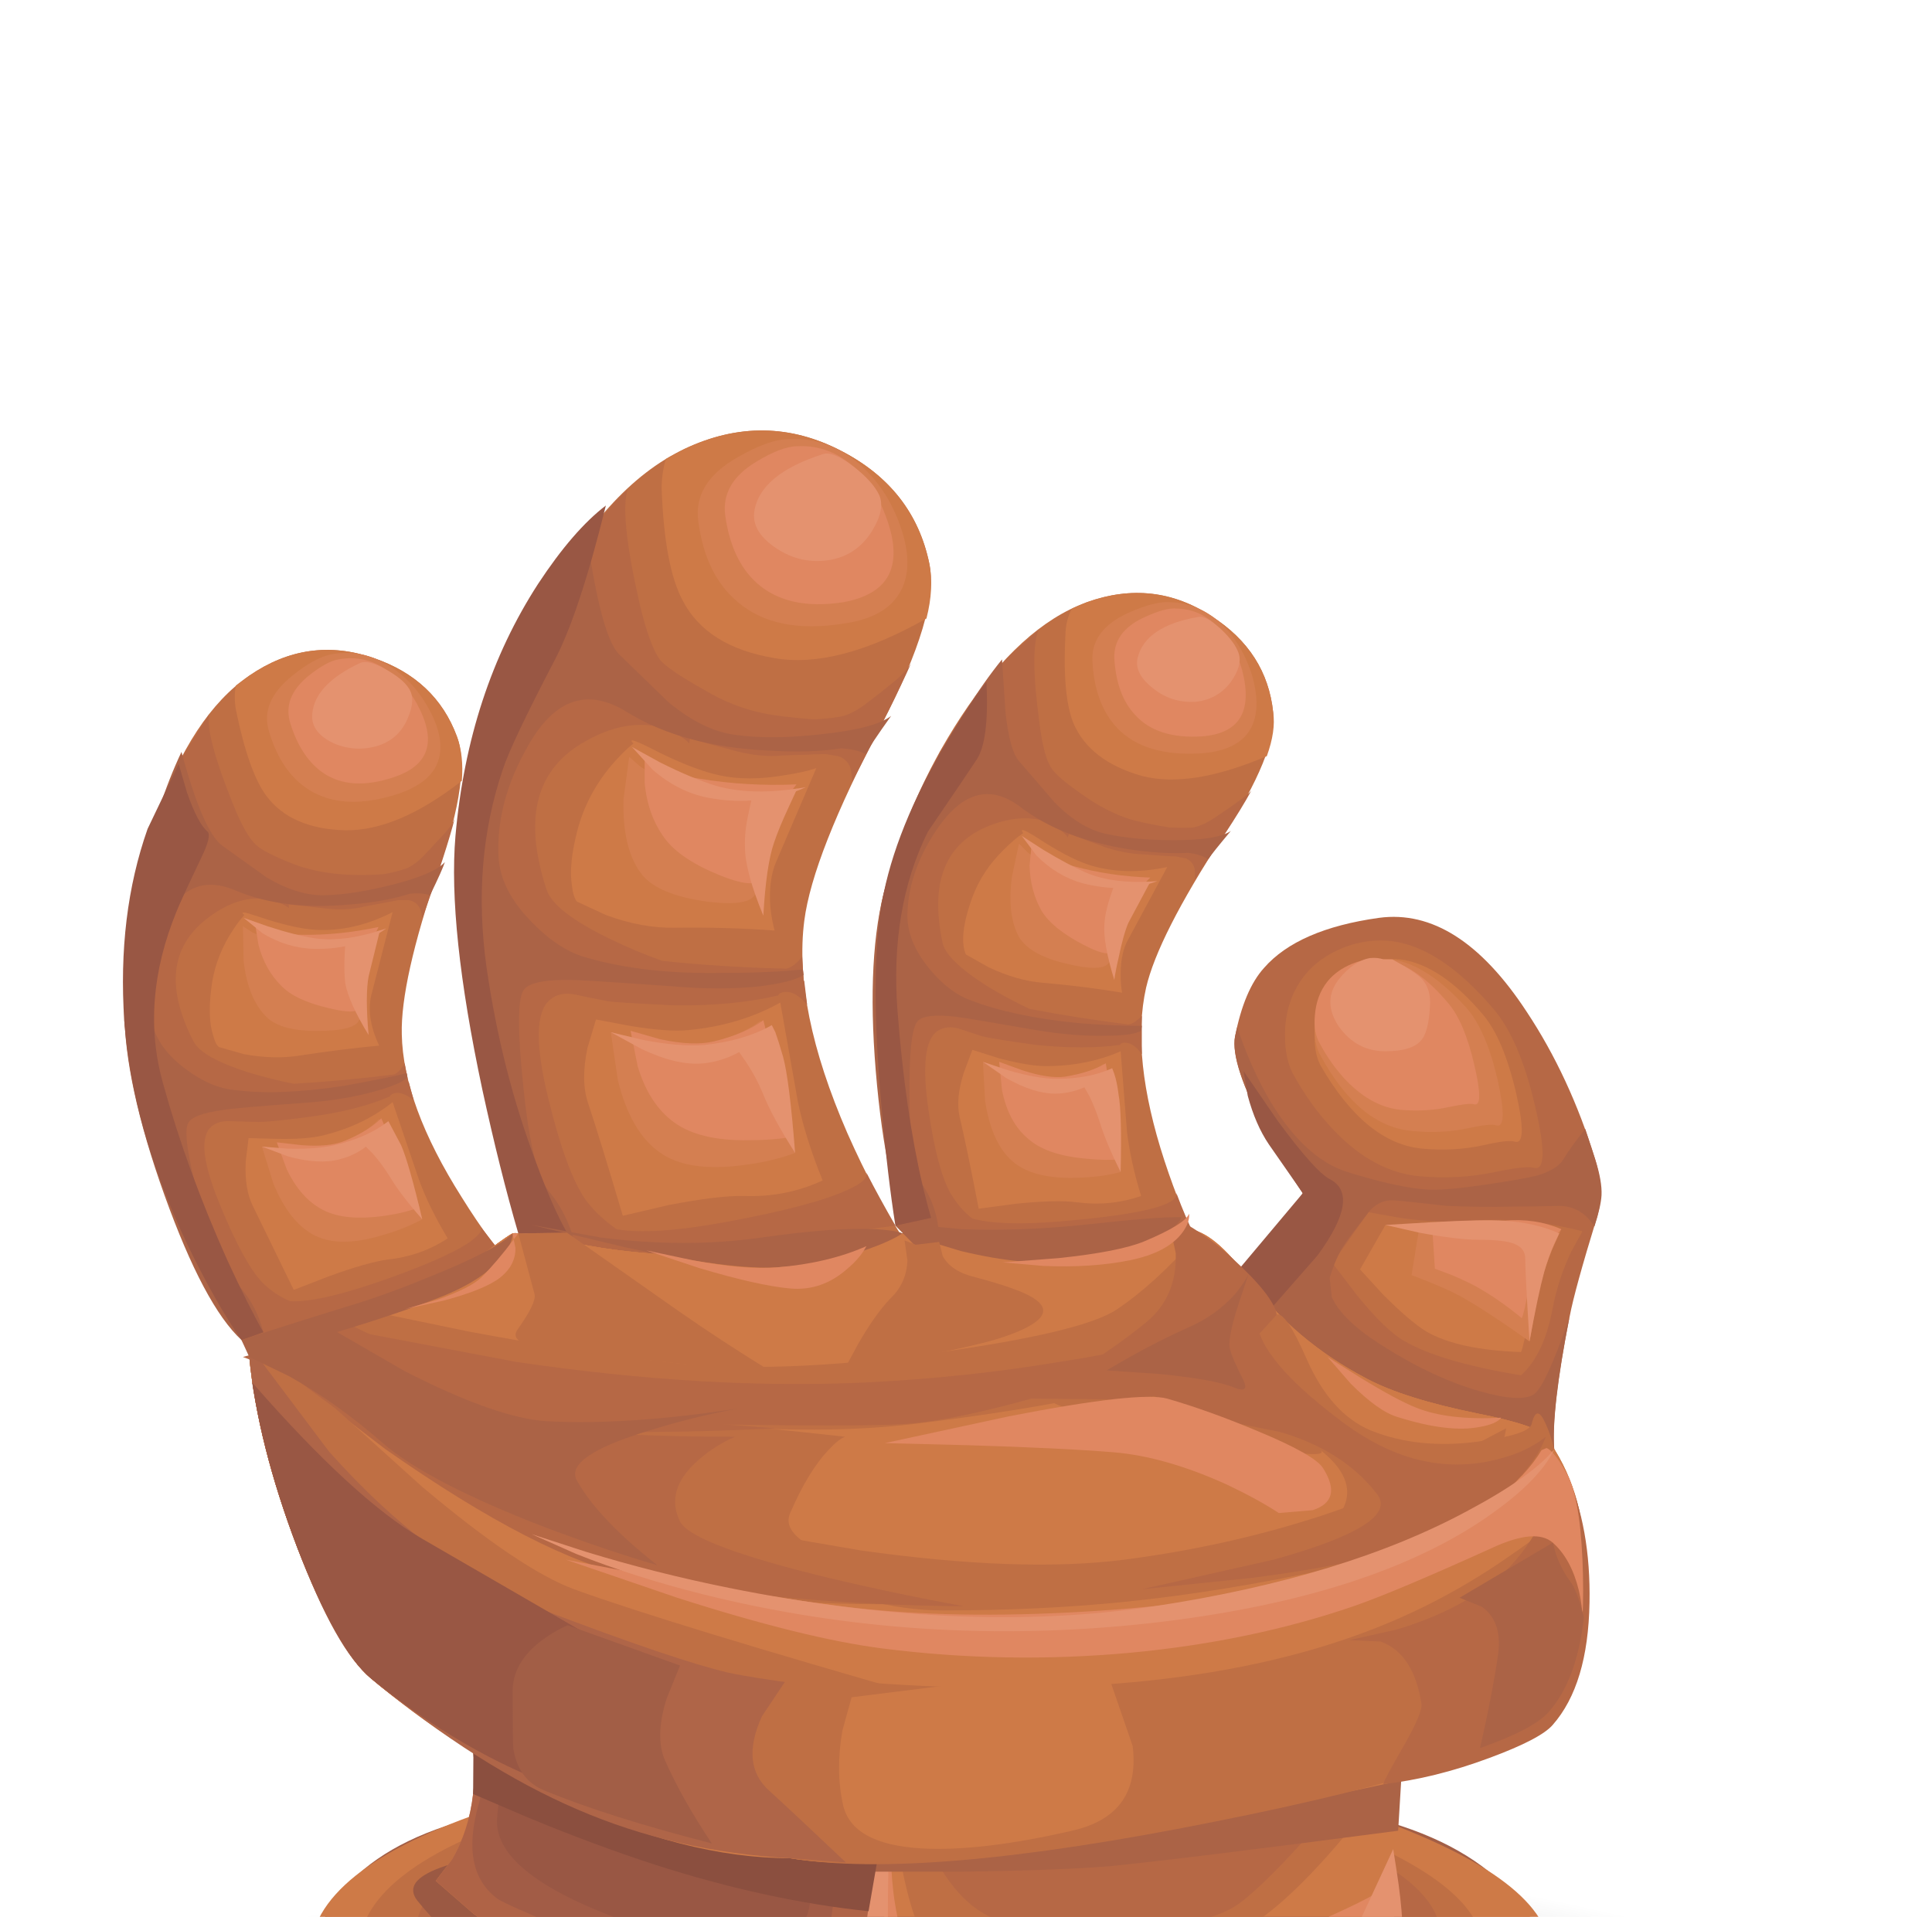 <?xml version="1.0" encoding="iso-8859-1"?>
<!-- Generator: Adobe Illustrator 15.1.0, SVG Export Plug-In . SVG Version: 6.00 Build 0)  -->
<!DOCTYPE svg PUBLIC "-//W3C//DTD SVG 1.1//EN" "http://www.w3.org/Graphics/SVG/1.1/DTD/svg11.dtd">
<svg version="1.1" xmlns="http://www.w3.org/2000/svg" xmlns:xlink="http://www.w3.org/1999/xlink" x="0px" y="0px" width="136.8px"
	 height="135.75px" viewBox="0 0 136.8 135.75" style="enable-background:new 0 0 136.8 135.75;" xml:space="preserve">
<symbol  id="price_x5F_tag_x5F_pt_x5F_mc">
	<g id="Layer_1_2_">
	</g>
</symbol>
<g id="Layer_2">
	<g>
		
			<radialGradient id="SVGID_1_" cx="68.4" cy="148.425" r="67.819" gradientTransform="matrix(-1 0 0 -0.26 136.801 187.049)" gradientUnits="userSpaceOnUse">
			<stop  offset="0" style="stop-color:#000000;stop-opacity:0.498"/>
			<stop  offset="1" style="stop-color:#000000;stop-opacity:0"/>
		</radialGradient>
		<path style="fill-rule:evenodd;clip-rule:evenodd;fill:url(#SVGID_1_);" d="M68.4,130.6c18.899,0,35.033,1.75,48.399,5.25
			c13.334,3.467,20,7.667,20,12.601c0,4.899-6.666,9.1-20,12.6c-13.399,3.467-29.533,5.2-48.399,5.2
			c-18.867,0-34.984-1.733-48.351-5.2C6.684,157.55,0,153.35,0,148.45c0-4.934,6.684-9.134,20.05-12.601
			C33.417,132.35,49.533,130.6,68.4,130.6z"/>
		
			<radialGradient id="SVGID_2_" cx="66.8" cy="147.875" r="45.969" gradientTransform="matrix(-1 0 0 -0.314 133.601 194.365)" gradientUnits="userSpaceOnUse">
			<stop  offset="0" style="stop-color:#000000;stop-opacity:0.498"/>
			<stop  offset="0.929" style="stop-color:#000000;stop-opacity:0.074"/>
			<stop  offset="1" style="stop-color:#000000;stop-opacity:0"/>
		</radialGradient>
		<path style="fill-rule:evenodd;clip-rule:evenodd;fill:url(#SVGID_2_);" d="M113.15,147.9c0,4.033-4.517,7.466-13.551,10.3
			c-9.066,2.833-20,4.25-32.8,4.25s-23.716-1.417-32.75-4.25c-9.066-2.834-13.6-6.267-13.6-10.3c0-4.034,4.533-7.467,13.6-10.301
			c9.034-2.866,19.95-4.3,32.75-4.3s23.733,1.434,32.8,4.3C108.634,140.434,113.15,143.866,113.15,147.9z"/>
		<g>
			<path style="fill-rule:evenodd;clip-rule:evenodd;fill:#AD6444;" d="M81.75,86.65c0.434-0.2,0.733-0.434,0.9-0.7
				c0.467,1.166,1,2.399,1.6,3.7C80.35,88.583,79.517,87.583,81.75,86.65z"/>
		</g>
		<g>
			<path style="fill-rule:evenodd;clip-rule:evenodd;fill:#BF6F44;" d="M85.8,43.65c2.601,1.667,4.05,3.934,4.351,6.8
				c0.199,1.9-1,4.85-3.601,8.85c-3.033,4.667-4.833,8.217-5.399,10.65c-0.733,3.267-0.301,7.35,1.3,12.25
				c0.8,2.434,1.667,4.55,2.6,6.35l-19.8,1.2c-0.8-3-1.517-6.35-2.15-10.05c-1.233-7.4-1.417-12.85-0.55-16.35
				c1.134-4.534,2.967-8.733,5.5-12.6c2.8-4.267,5.767-6.967,8.9-8.1C80.117,41.517,83.066,41.85,85.8,43.65z"/>
			<path style="fill-rule:evenodd;clip-rule:evenodd;fill:#CE7A47;" d="M77.1,61.25c1.7,0.533,3.551,0.583,5.551,0.15l-2.75,5.1
				c-0.367,0.633-0.551,1.467-0.551,2.5c0,0.5,0.034,0.934,0.101,1.3c-1.8-0.3-3.667-0.533-5.601-0.7
				c-1.232-0.1-2.517-0.466-3.85-1.1l-1.6-0.9c-0.101-0.167-0.167-0.467-0.2-0.9c-0.033-0.833,0.184-1.884,0.649-3.15
				c0.467-1.267,1.217-2.4,2.25-3.4c0.5-0.5,0.95-0.883,1.351-1.15c-0.267-0.367,0.05-0.267,0.95,0.3
				C74.867,60.267,76.1,60.917,77.1,61.25z"/>
			<path style="fill-rule:evenodd;clip-rule:evenodd;fill:#CE7A47;" d="M68.85,74.35l1.9,0.601c1.4,0.366,2.5,0.55,3.3,0.55
				c1.934,0,3.7-0.35,5.3-1.05l0.45,5.7c0.167,1.399,0.5,2.916,1,4.55c-1.467,0.5-2.967,0.649-4.5,0.45
				c-0.967-0.134-2.433-0.101-4.399,0.1L69.3,85.6c-0.566-2.933-1.017-5.1-1.35-6.5c-0.2-0.866-0.1-1.916,0.3-3.149L68.85,74.35z"/>
			<path style="fill-rule:evenodd;clip-rule:evenodd;fill:#CE7A47;" d="M90.15,50.45c0.133,0.866-0.017,1.9-0.45,3.1
				c-3.601,1.534-6.55,2-8.851,1.4C78.384,54.25,76.767,53,76,51.2c-0.533-1.333-0.717-3.483-0.55-6.45
				c0.033-0.6,0.184-1.15,0.45-1.65l1.05-0.45c3.167-1.133,6.116-0.8,8.85,1C88.4,45.316,89.85,47.583,90.15,50.45z"/>
			<path style="fill-rule:evenodd;clip-rule:evenodd;fill:#D47F51;" d="M82.9,42.65c1.533,0.067,2.85,0.7,3.949,1.9
				c0.801,0.9,1.4,1.983,1.801,3.25c0.533,1.867,0.399,3.284-0.4,4.25c-0.667,0.767-1.733,1.2-3.2,1.3
				c-2.666,0.167-4.649-0.434-5.95-1.8c-1.066-1.133-1.649-2.716-1.75-4.75c-0.066-1.466,0.784-2.6,2.551-3.4
				C81.167,42.833,82.167,42.583,82.9,42.65z"/>
			<path style="fill-rule:evenodd;clip-rule:evenodd;fill:#E08761;" d="M83.35,43.1c1.233,0.033,2.284,0.566,3.15,1.6
				c0.667,0.767,1.15,1.683,1.45,2.75c0.767,2.933-0.184,4.5-2.851,4.7c-2.133,0.133-3.716-0.383-4.75-1.55
				c-0.866-0.934-1.35-2.267-1.449-4c-0.033-1.233,0.649-2.184,2.05-2.85C82.017,43.25,82.816,43.033,83.35,43.1z"/>
			<path style="fill-rule:evenodd;clip-rule:evenodd;fill:#D47F51;" d="M80.05,64.15c-0.967,1.333-1.45,2.567-1.45,3.7
				c0,0.733-0.949,0.883-2.85,0.45c-1.866-0.4-3.066-1.05-3.6-1.95c-0.567-1.034-0.733-2.45-0.5-4.25l0.5-2.35l0.6,0.6
				c0.6,0.5,1.5,0.9,2.7,1.2c1.899,0.5,3.899,0.8,6,0.9C80.983,62.917,80.517,63.483,80.05,64.15z"/>
			<path style="fill-rule:evenodd;clip-rule:evenodd;fill:#E08761;" d="M76.05,61.35c1.7,0.466,3.5,0.733,5.4,0.8
				c-0.434,0.4-0.851,0.917-1.25,1.55c-0.867,1.2-1.3,2.316-1.3,3.35c0,0.667-0.733,0.617-2.2-0.15s-2.45-1.566-2.95-2.4
				c-0.533-0.934-0.816-2-0.85-3.2l0.149-1.55l0.55,0.55C74.167,60.733,74.983,61.083,76.05,61.35z"/>
			<path style="fill-rule:evenodd;clip-rule:evenodd;fill:#D47F51;" d="M69.6,75.2l1.851,0.7c1.399,0.466,2.533,0.633,3.399,0.5
				c1.4-0.2,2.5-0.551,3.301-1.051L79.35,83c-0.866,0.233-1.833,0.366-2.899,0.4c-2.167,0.1-3.75-0.284-4.75-1.15
				s-1.65-2.3-1.95-4.3L69.6,75.2z"/>
			<path style="fill-rule:evenodd;clip-rule:evenodd;fill:#E08761;" d="M70.75,75.2l1.65,0.6c1.233,0.4,2.233,0.55,3,0.45
				c1.233-0.2,2.199-0.517,2.899-0.95l1.05,6.8c-0.732,0.067-1.566,0.051-2.5-0.05c-1.866-0.166-3.232-0.649-4.1-1.45
				c-0.9-0.767-1.5-1.899-1.8-3.399L70.75,75.2z"/>
			<path style="fill-rule:evenodd;clip-rule:evenodd;fill:#E4926F;" d="M84.8,43.7c0.367-0.1,0.917,0.183,1.65,0.85
				c0.667,0.633,1.083,1.2,1.25,1.7c0.2,0.566,0.017,1.25-0.55,2.05c-0.634,0.833-1.467,1.3-2.5,1.4c-1.134,0.066-2.134-0.25-3-0.95
				c-0.9-0.7-1.267-1.417-1.101-2.15C80.917,45.1,82.333,44.133,84.8,43.7z"/>
			<path style="fill-rule:evenodd;clip-rule:evenodd;fill:#E4926F;" d="M72.35,59.2l1.551,1c1.166,0.7,2.166,1.233,3,1.6
				c1.333,0.567,3.017,0.767,5.05,0.6c-1.566,0.6-3.333,0.65-5.3,0.15c-1.2-0.333-2.283-0.983-3.25-1.95L72.35,59.2z"/>
			<path style="fill-rule:evenodd;clip-rule:evenodd;fill:#E4926F;" d="M69.6,75.2l1.801,0.6c1.366,0.4,2.517,0.601,3.449,0.601
				c1.5,0,2.801-0.25,3.9-0.75c-0.267,0.3-0.633,0.6-1.1,0.899c-0.967,0.601-1.95,0.9-2.95,0.9s-2.15-0.367-3.45-1.101L69.6,75.2z"
				/>
			<g>
				<g>
					<path style="fill-rule:evenodd;clip-rule:evenodd;fill:#B66845;" d="M73.55,44.6c-0.433,0.966-0.416,3.167,0.05,6.6
						c0.2,1.6,0.483,2.667,0.851,3.2c0.267,0.434,1.033,1.083,2.3,1.95c1.033,0.733,2.1,1.283,3.2,1.65
						c0.667,0.2,1.616,0.4,2.85,0.6c0.867,0.033,1.434,0.033,1.7,0c0.467-0.1,0.95-0.317,1.45-0.65
						c1.6-1.067,2.483-1.717,2.649-1.95c-0.433,0.8-1.066,1.833-1.899,3.1c-0.934,1.4-1.634,2.466-2.101,3.2V62
						c0.067-0.567-0.133-0.967-0.6-1.2l-0.75-0.15c-0.3,0-1.1-0.05-2.4-0.15c-0.8-0.033-1.666-0.2-2.6-0.5
						c-1.066-0.4-1.917-0.717-2.55-0.95L75.6,59.3c-0.1-0.167-0.267-0.333-0.5-0.5L74.7,58.6L74.1,58.2
						c-1.267-0.434-2.716-0.3-4.35,0.4c-2.9,1.3-3.9,4.033-3,8.2c0.2,0.833,1.283,1.867,3.25,3.101c1,0.6,1.967,1.116,2.9,1.55
						c2.267,0.434,4.6,0.8,7,1.1c0.267-0.033,0.583-0.233,0.949-0.6v2.7L80.8,74.6c-0.333-0.466-0.683-0.716-1.05-0.75
						c-0.233-0.033-0.383,0.017-0.45,0.15c-1.666,0.233-3.649,0.233-5.95,0c-1.933-0.267-3.183-0.467-3.75-0.6
						c-0.033,0-0.6-0.184-1.7-0.551c-0.566-0.166-1.066-0.116-1.5,0.15c-0.9,0.6-1.117,2.483-0.65,5.65
						c0.4,2.767,0.917,4.716,1.55,5.85c0.434,0.733,0.95,1.333,1.55,1.8c1.367,0.367,3.434,0.434,6.2,0.2
						c5.634-0.467,8.384-1.134,8.25-2c0.434,1.167,0.884,2.217,1.351,3.15C79.816,87.85,76.5,88,74.7,88.1
						c-2.566,0.134-4.983,0.184-7.25,0.15l-2.6-0.1l0.75-3.65c-0.733-0.833-1.45-1.85-2.15-3.05V81.4l-0.2-1v-0.15l-0.2-0.95v-0.2
						L62.7,77v-0.25l-0.15-1v-0.2l-0.15-1.1V74.35L62.15,72l-0.1-4.45l0.05-0.45v-0.6l0.15-1.4l0.7-3.25l1.25-3.55l2.35-5.05
						l3.3-4.95l0.051-0.1l1.6-1.8L73.55,44.6z"/>
				</g>
			</g>
			<path style="fill-rule:evenodd;clip-rule:evenodd;fill:#AB6346;" d="M78.3,59.05c1.334,0.3,2.95,0.45,4.851,0.45
				c2.033,0,3.366-0.217,4-0.65c-0.867,1.033-1.4,1.7-1.601,2c-0.366-0.233-0.833-0.383-1.399-0.45c-1.2,0.067-2.601-0.017-4.2-0.25
				c-3.167-0.5-5.733-1.5-7.7-3c-2.066-1.566-3.983-1.117-5.75,1.35c-1.434,2.033-2.184,4.1-2.25,6.2
				c-0.033,1.3,0.483,2.6,1.55,3.899c0.934,1.134,1.917,1.884,2.95,2.25c2,0.767,4.517,1.301,7.55,1.601
				c1.533,0.133,3.05,0.2,4.55,0.2L80.8,73c-0.399,0.233-1.233,0.35-2.5,0.35c-1.5,0.034-3.149-0.1-4.95-0.399
				c-3.232-0.566-5.133-0.884-5.7-0.95c-1.5-0.167-2.4-0.05-2.7,0.35c-0.4,0.5-0.583,2.301-0.55,5.4c0,3.2,0.284,5.217,0.85,6.05
				c0.833,1.2,1.25,2.584,1.25,4.15l-1.65,0.2c-1.3-2-2.217-5.767-2.75-11.301c-0.534-5.6-0.383-10.1,0.45-13.5
				c0.667-2.6,1.817-5.5,3.45-8.7c1.6-3.2,3.25-5.85,4.95-7.95c0.133,2.033,0.217,3.3,0.25,3.8c0.2,1.767,0.517,2.9,0.95,3.4
				c0.467,0.533,1.3,1.5,2.5,2.9C75.85,58.033,77.066,58.783,78.3,59.05z"/>
			<path style="fill-rule:evenodd;clip-rule:evenodd;fill:#E4926F;" d="M76.75,76.95l2-1.3l0.15,0.399
				c0.133,0.4,0.233,0.884,0.3,1.45c0.167,0.9,0.217,2.733,0.149,5.5c-0.699-1.4-1.199-2.6-1.5-3.6
				c-0.199-0.601-0.433-1.184-0.699-1.75L76.75,76.95z"/>
			<path style="fill-rule:evenodd;clip-rule:evenodd;fill:#E4926F;" d="M78.9,62.65l2.55-0.2l-1.55,2.9
				c-0.233,0.533-0.467,1.367-0.7,2.5c-0.134,0.567-0.233,1.083-0.3,1.55c-0.533-1.734-0.767-3.05-0.7-3.95
				c0.033-0.567,0.167-1.2,0.399-1.9L78.9,62.65z"/>
			<path style="fill-rule:evenodd;clip-rule:evenodd;fill:#995744;" d="M69.85,48.3c0.134,2.767-0.1,4.6-0.699,5.5
				c-0.301,0.467-1.45,2.167-3.45,5.1c-1.8,3.633-2.517,7.867-2.15,12.7c0.367,4.767,0.967,8.917,1.8,12.45
				c0.433,1.8,0.816,3.101,1.15,3.9l-3.1-1.15c-0.367-2.333-0.683-5.017-0.95-8.05c-0.567-6.066-0.6-10.817-0.1-14.25
				c0.5-3.4,1.9-7.117,4.2-11.15C67.717,51.316,68.816,49.633,69.85,48.3z"/>
		</g>
		<g>
			<path style="fill-rule:evenodd;clip-rule:evenodd;fill:#BF6F44;" d="M8.8,71.45c-0.033-4.667,0.717-9.184,2.25-13.55
				c1.667-4.833,3.867-8.183,6.6-10.05c2.767-1.9,5.7-2.317,8.8-1.25c2.933,1,4.9,2.85,5.9,5.55c0.7,1.8,0.267,4.95-1.3,9.45
				c-1.8,5.267-2.667,9.15-2.6,11.65c0.066,3.333,1.483,7.184,4.25,11.55c1.366,2.2,2.733,4.05,4.1,5.55l-18.9,6
				c-1.5-2.699-3.017-5.767-4.55-9.199C10.316,80.283,8.8,75.05,8.8,71.45z"/>
			<path style="fill-rule:evenodd;clip-rule:evenodd;fill:#CE7A47;" d="M26.85,74.05c-1.8,0.167-3.667,0.4-5.6,0.7
				c-1.233,0.2-2.566,0.167-4-0.1l-1.75-0.5c-0.167-0.134-0.3-0.4-0.4-0.801c-0.267-0.8-0.317-1.883-0.15-3.25
				c0.133-1.333,0.566-2.616,1.3-3.85c0.367-0.6,0.717-1.083,1.05-1.45c-0.333-0.267-0.017-0.233,0.95,0.1
				c1.667,0.567,3.033,0.883,4.1,0.95c1.8,0.1,3.617-0.317,5.45-1.25l-1.45,5.65C26.017,71.384,26.184,72.65,26.85,74.05z"/>
			<path style="fill-rule:evenodd;clip-rule:evenodd;fill:#CE7A47;" d="M17.6,80.6l1.95,0.051c1.467,0.033,2.583-0.051,3.35-0.25
				c1.9-0.467,3.534-1.25,4.9-2.351l1.85,5.45c0.467,1.3,1.15,2.7,2.05,4.2c-1.267,0.833-2.684,1.333-4.25,1.5
				c-0.967,0.133-2.367,0.533-4.2,1.2L20.8,91.35L17.9,85.4c-0.4-0.801-0.566-1.851-0.5-3.15L17.6,80.6z"/>
			<path style="fill-rule:evenodd;clip-rule:evenodd;fill:#CE7A47;" d="M32.35,52.15c0.333,0.9,0.45,1.95,0.35,3.15
				c-3.034,2.367-5.784,3.534-8.25,3.5c-2.567-0.066-4.434-0.883-5.6-2.45c-0.833-1.133-1.55-3.167-2.15-6.1
				c-0.1-0.6-0.1-1.167,0-1.7l0.95-0.7c2.767-1.9,5.7-2.317,8.8-1.25C29.383,47.6,31.35,49.45,32.35,52.15z"/>
			<path style="fill-rule:evenodd;clip-rule:evenodd;fill:#D47F51;" d="M23.4,46.35c1.534-0.3,2.967,0,4.3,0.9
				c1.033,0.667,1.883,1.583,2.55,2.75c0.967,1.667,1.184,3.066,0.65,4.2c-0.433,0.9-1.367,1.583-2.8,2.05
				c-2.5,0.8-4.567,0.7-6.2-0.3c-1.333-0.833-2.283-2.217-2.85-4.15c-0.433-1.4,0.117-2.716,1.65-3.95
				C21.733,47.017,22.633,46.517,23.4,46.35z"/>
			<path style="fill-rule:evenodd;clip-rule:evenodd;fill:#E08761;" d="M23.95,46.7c1.233-0.233,2.383,0.017,3.45,0.75
				c0.833,0.566,1.534,1.35,2.1,2.35c1.467,2.667,0.917,4.417-1.65,5.25c-2,0.667-3.65,0.567-4.95-0.3
				c-1.066-0.733-1.85-1.917-2.35-3.55c-0.366-1.2,0.05-2.3,1.25-3.3C22.667,47.2,23.383,46.8,23.95,46.7z"/>
			<path style="fill-rule:evenodd;clip-rule:evenodd;fill:#D47F51;" d="M22.85,73c-1.934,0.066-3.267-0.267-4-1
				c-0.867-0.866-1.4-2.184-1.6-3.95L17.2,65.6l0.7,0.45c0.733,0.3,1.717,0.45,2.95,0.45c1.966,0.033,3.983-0.167,6.05-0.6l-0.95,2
				c-0.6,1.567-0.767,2.883-0.5,3.95C25.617,72.583,24.75,72.967,22.85,73z"/>
			<path style="fill-rule:evenodd;clip-rule:evenodd;fill:#E08761;" d="M23.3,71.4c-1.6-0.367-2.733-0.9-3.4-1.601
				c-0.767-0.767-1.3-1.733-1.6-2.9l-0.25-1.55l0.65,0.45c0.667,0.267,1.55,0.4,2.65,0.4c1.767,0.033,3.583-0.15,5.45-0.55
				l-0.85,1.8c-0.534,1.434-0.684,2.633-0.45,3.6C25.667,71.684,24.934,71.8,23.3,71.4z"/>
			<path style="fill-rule:evenodd;clip-rule:evenodd;fill:#D47F51;" d="M18.55,81.2l1.95,0.25c1.467,0.066,2.6-0.066,3.4-0.4
				c1.333-0.533,2.317-1.133,2.95-1.8l3.05,7.1c-0.8,0.434-1.716,0.801-2.75,1.101c-2.033,0.633-3.65,0.649-4.85,0.05
				c-1.2-0.6-2.183-1.833-2.95-3.7L18.55,81.2z"/>
			<path style="fill-rule:evenodd;clip-rule:evenodd;fill:#E08761;" d="M19.6,80.9l1.75,0.199c1.3,0.101,2.316,0,3.05-0.3
				c1.133-0.467,2-1,2.6-1.6l2.7,6.3c-0.7,0.267-1.517,0.467-2.45,0.6c-1.867,0.267-3.316,0.134-4.35-0.399
				c-1.066-0.533-1.933-1.5-2.6-2.9L19.6,80.9z"/>
			<path style="fill-rule:evenodd;clip-rule:evenodd;fill:#E4926F;" d="M25.5,46.95c0.367-0.167,0.967-0.017,1.8,0.45
				c0.8,0.434,1.35,0.883,1.65,1.35c0.333,0.5,0.316,1.183-0.05,2.05c-0.4,1-1.1,1.667-2.1,2c-1.066,0.333-2.116,0.284-3.15-0.15
				c-1-0.467-1.517-1.083-1.55-1.85C22.1,49.3,23.233,48.017,25.5,46.95z"/>
			<path style="fill-rule:evenodd;clip-rule:evenodd;fill:#E4926F;" d="M17.25,65l1.7,0.6c1.333,0.433,2.45,0.716,3.35,0.85
				c1.434,0.2,3.117-0.034,5.05-0.7c-1.367,1-3.067,1.483-5.1,1.45c-1.267-0.034-2.483-0.4-3.65-1.1L17.25,65z"/>
			<path style="fill-rule:evenodd;clip-rule:evenodd;fill:#E4926F;" d="M18.55,81.2l1.85,0.149c1.434,0.034,2.6-0.066,3.5-0.3
				c1.467-0.366,2.667-0.916,3.6-1.649c-0.2,0.366-0.483,0.75-0.85,1.149c-0.767,0.8-1.633,1.316-2.6,1.55
				c-0.966,0.267-2.183,0.2-3.65-0.199L18.55,81.2z"/>
			<g>
				<g>
					<path style="fill-rule:evenodd;clip-rule:evenodd;fill:#B66845;" d="M11.3,57.1l0.85-2l0.05-0.15l0.65-1.3l1.95-3.05
						c-0.167,1,0.4,3.117,1.7,6.35c0.6,1.5,1.15,2.466,1.65,2.9c0.333,0.333,1.217,0.783,2.65,1.35c1.767,0.667,3.917,0.9,6.45,0.7
						c0.8-0.167,1.35-0.316,1.65-0.45c0.4-0.2,0.817-0.534,1.25-1c0.367-0.4,0.817-0.884,1.35-1.45c0.367-0.4,0.6-0.75,0.7-1.05
						c-0.367,1.466-1.134,3.833-2.3,7.1l-0.05-0.35c-0.1-0.534-0.4-0.85-0.9-0.95H28.2l-2.4,0.45c-0.767,0.2-1.65,0.25-2.65,0.15
						c-1.133-0.133-2.033-0.233-2.7-0.3v0.25c-0.167-0.133-0.384-0.25-0.65-0.35l-1.1-0.3C17.367,63.517,16,64,14.6,65.1
						c-2.534,2-2.833,4.883-0.9,8.65c0.4,0.767,1.7,1.5,3.9,2.2c1.1,0.333,2.167,0.6,3.2,0.8c2.3-0.134,4.65-0.35,7.05-0.65
						c0.267-0.066,0.533-0.333,0.8-0.8l0.25,1.3l0.05,0.051l0.35,1.3l-0.1-0.101c-0.434-0.333-0.817-0.483-1.15-0.449
						c-0.233,0.033-0.383,0.116-0.45,0.25c-1.534,0.666-3.45,1.149-5.75,1.449c-2,0.267-3.25,0.384-3.75,0.351
						c-0.034,0-0.633-0.017-1.8-0.05c-0.633-0.034-1.116,0.133-1.45,0.5c-0.7,0.8-0.434,2.666,0.8,5.6
						c1.067,2.6,2.034,4.366,2.9,5.3c0.6,0.601,1.267,1.05,2,1.351c1.267,0.066,3.284-0.367,6.05-1.301c3.2-1.1,5.4-2.05,6.6-2.85
						c0.7-0.5,0.983-0.866,0.85-1.1l2.1,2.699c-1.267,0.334-4.433,1.284-9.5,2.851c-2.466,0.767-4.8,1.399-7,1.899L17.1,94.9
						l-0.15-3.7c-0.8-0.5-1.75-1.3-2.85-2.4l-0.05-0.05l-0.4-0.95L13.6,87.65L13.1,86.6l-1.3-3.1l-0.05-0.2l-0.4-1.05L11.3,82.2
						l-0.8-2.25l-0.05-0.25L10.2,78.85l-0.15-0.35l-0.5-1.8L9.1,74.65L8.8,72.3V69.9l0.25-3.15l0.1-0.6
						c0-0.333,0.05-0.683,0.15-1.05l0.05-0.55l0.65-3.1L11.3,57.1z"/>
				</g>
			</g>
			<path style="fill-rule:evenodd;clip-rule:evenodd;fill:#AB6346;" d="M11.45,65.8c-0.9,2.334-1.134,4.517-0.7,6.55
				c0.267,1.267,1.083,2.4,2.45,3.4c1.167,0.866,2.316,1.35,3.45,1.45c2.067,0.267,4.633,0.166,7.7-0.3c2.2-0.4,3.683-0.7,4.45-0.9
				l0.05,0.3c-0.333,0.334-1.117,0.667-2.35,1c-1.434,0.4-3.066,0.667-4.9,0.8c-3.233,0.233-5.15,0.4-5.75,0.5
				c-1.534,0.2-2.383,0.534-2.55,1c-0.267,0.567,0,2.351,0.8,5.351c0.8,3.133,1.583,5.017,2.35,5.649
				c1.066,0.967,1.8,2.217,2.2,3.75L17.1,94.9c-1.767-1.634-3.583-5.051-5.45-10.25c-1.9-5.301-2.85-9.7-2.85-13.2
				c-0.033-2.667,0.35-5.767,1.15-9.3c0.767-3.467,1.733-6.433,2.9-8.9c1.033,3.8,2,6.017,2.9,6.65c0.566,0.4,1.617,1.15,3.15,2.25
				c1.467,0.867,2.833,1.283,4.1,1.25c1.367-0.033,2.967-0.283,4.8-0.75c1.967-0.5,3.2-1.033,3.7-1.6
				c-0.1,0.333-0.45,1.117-1.05,2.35c-0.4-0.133-0.884-0.167-1.45-0.1c-1.133,0.367-2.517,0.617-4.15,0.75
				c-3.2,0.3-5.934-0.033-8.2-1C14.25,62.05,12.517,62.967,11.45,65.8z"/>
			<path style="fill-rule:evenodd;clip-rule:evenodd;fill:#E4926F;" d="M25.85,81.15l1.65-1.75l0.9,1.699
				c0.367,0.834,0.867,2.584,1.5,5.25c-1.033-1.166-1.816-2.199-2.35-3.1c-0.333-0.533-0.716-1.05-1.15-1.55L25.85,81.15z"/>
			<path style="fill-rule:evenodd;clip-rule:evenodd;fill:#E4926F;" d="M24.45,66.75c0.2-0.033,1.017-0.317,2.45-0.85l-0.8,3.25
				c-0.167,0.899-0.167,2.283,0,4.149c-0.934-1.533-1.483-2.75-1.65-3.649c-0.067-0.534-0.083-1.184-0.05-1.95L24.45,66.75z"/>
			<path style="fill-rule:evenodd;clip-rule:evenodd;fill:#995744;" d="M10.45,58.7l2.2-4.6l0.6,2.05
				c0.5,1.434,0.983,2.35,1.45,2.75c0.2,0.2,0.05,0.817-0.45,1.85c-1,2.1-1.583,3.367-1.75,3.8c-1.733,4.233-2.05,8.3-0.95,12.2
				c1.134,4.1,2.65,8.267,4.55,12.5c0.966,2.1,1.816,3.8,2.55,5.1L17.1,94.9c-1.233-1.767-2.517-4.034-3.85-6.801
				c-2.6-5.5-4.083-10.767-4.45-15.8C8.467,67.3,9.017,62.767,10.45,58.7z"/>
		</g>
		<g>
			<path style="fill-rule:evenodd;clip-rule:evenodd;fill:#BF6F44;" d="M35.7,79.45c-2.434-9.033-3.317-15.767-2.65-20.2
				c0.867-5.767,2.65-11.217,5.35-16.35c2.967-5.633,6.317-9.333,10.05-11.1c3.8-1.8,7.517-1.75,11.15,0.15
				c3.4,1.767,5.466,4.417,6.2,7.95c0.5,2.333-0.633,6.15-3.4,11.45c-3.233,6.133-5.05,10.75-5.45,13.85
				c-0.534,4.133,0.483,9.149,3.05,15.05c1.3,2.934,2.65,5.467,4.05,7.6L39.55,91.7C38.217,88.066,36.934,83.983,35.7,79.45z"/>
			<path style="fill-rule:evenodd;clip-rule:evenodd;fill:#CE7A47;" d="M44.85,52.65c-0.367-0.367,0.017-0.267,1.15,0.3
				c1.934,1,3.566,1.65,4.9,1.95c1.367,0.3,2.917,0.3,4.65,0c0.9-0.133,1.65-0.3,2.25-0.5l-2.85,6.65
				c-0.367,0.867-0.5,1.934-0.4,3.2c0.067,0.633,0.167,1.183,0.3,1.65c-2.267-0.167-4.617-0.233-7.05-0.2
				c-1.566,0.033-3.2-0.267-4.9-0.9l-2.05-0.95c-0.167-0.2-0.284-0.567-0.35-1.1c-0.167-1.033-0.033-2.367,0.4-4
				c0.434-1.633,1.217-3.133,2.35-4.5C43.85,53.55,44.383,53.017,44.85,52.65z"/>
			<path style="fill-rule:evenodd;clip-rule:evenodd;fill:#CE7A47;" d="M42.2,72.2l2.4,0.45c1.8,0.3,3.183,0.399,4.15,0.3
				c2.434-0.233,4.6-0.884,6.5-1.95l1.25,7.05c0.367,1.733,0.95,3.584,1.75,5.55c-1.733,0.801-3.583,1.167-5.55,1.101
				c-1.2-0.033-3,0.184-5.4,0.649l-3.2,0.75c-1.067-3.6-1.883-6.25-2.45-7.949c-0.367-1.067-0.383-2.384-0.05-3.95L42.2,72.2z"/>
			<path style="fill-rule:evenodd;clip-rule:evenodd;fill:#CE7A47;" d="M46.85,34.6c0-0.733,0.1-1.434,0.3-2.1l1.3-0.7
				c3.8-1.8,7.517-1.75,11.15,0.15c3.4,1.767,5.466,4.417,6.2,7.95c0.233,1.167,0.167,2.467-0.2,3.9
				c-4.233,2.4-7.833,3.333-10.8,2.8c-3.167-0.534-5.316-1.883-6.45-4.05C47.483,40.95,46.983,38.3,46.85,34.6z"/>
			<path style="fill-rule:evenodd;clip-rule:evenodd;fill:#D47F51;" d="M49.45,36.95c-0.267-1.833,0.65-3.35,2.75-4.55
				c1.5-0.867,2.716-1.3,3.65-1.3C57.783,31,59.5,31.633,61,33c1.133,1.033,2,2.316,2.6,3.85c0.867,2.233,0.867,4,0,5.3
				c-0.7,1.067-1.967,1.733-3.8,2c-3.267,0.533-5.8,0.017-7.6-1.55C50.7,41.333,49.783,39.45,49.45,36.95z"/>
			<path style="fill-rule:evenodd;clip-rule:evenodd;fill:#E08761;" d="M56.5,31.6c1.533-0.067,2.9,0.466,4.1,1.6
				c0.9,0.866,1.6,1.966,2.1,3.3c1.333,3.5,0.333,5.55-3,6.15c-2.6,0.4-4.634-0.05-6.1-1.35c-1.2-1.066-1.95-2.667-2.25-4.8
				c-0.2-1.533,0.533-2.8,2.2-3.8C54.75,31.967,55.733,31.6,56.5,31.6z"/>
			<path style="fill-rule:evenodd;clip-rule:evenodd;fill:#D47F51;" d="M44.55,53.6l0.8,0.7c0.833,0.534,2,0.917,3.5,1.15
				c2.433,0.4,4.966,0.533,7.6,0.4c-0.534,0.633-1.067,1.383-1.6,2.25c-1,1.8-1.434,3.4-1.3,4.8c0.067,0.934-1.1,1.25-3.5,0.95
				c-2.4-0.333-3.966-1.017-4.7-2.05c-0.867-1.2-1.267-2.933-1.2-5.2L44.55,53.6z"/>
			<path style="fill-rule:evenodd;clip-rule:evenodd;fill:#E08761;" d="M45.65,53.5l0.7,0.65c0.767,0.467,1.833,0.8,3.2,1
				c2.2,0.367,4.483,0.5,6.85,0.4c-0.466,0.567-0.933,1.25-1.4,2.05c-0.934,1.633-1.333,3.066-1.2,4.3
				c0.067,0.833-0.866,0.867-2.8,0.1c-1.9-0.767-3.217-1.65-3.95-2.65c-0.8-1.1-1.267-2.4-1.4-3.9V53.5z"/>
			<path style="fill-rule:evenodd;clip-rule:evenodd;fill:#D47F51;" d="M43.25,73.1l2.35,0.7c1.8,0.4,3.233,0.467,4.3,0.2
				c1.7-0.434,3.017-1,3.95-1.7l2.45,9.351c-1.066,0.399-2.267,0.683-3.6,0.85c-2.667,0.366-4.667,0.066-6-0.9
				c-1.367-0.966-2.35-2.666-2.95-5.1L43.25,73.1z"/>
			<path style="fill-rule:evenodd;clip-rule:evenodd;fill:#E08761;" d="M44.65,73l2.1,0.6c1.566,0.334,2.833,0.384,3.8,0.15
				c1.5-0.366,2.667-0.866,3.5-1.5l2.1,8.25c-0.933,0.167-1.983,0.25-3.15,0.25c-2.3,0.033-4.05-0.384-5.25-1.25s-2.066-2.2-2.6-4
				L44.65,73z"/>
			<path style="fill-rule:evenodd;clip-rule:evenodd;fill:#E4926F;" d="M58.3,32.15c0.467-0.133,1.184,0.167,2.15,0.9
				c0.9,0.7,1.5,1.367,1.8,2c0.3,0.667,0.133,1.517-0.5,2.55c-0.7,1.133-1.684,1.816-2.95,2.05c-1.366,0.233-2.633-0.033-3.8-0.8
				s-1.7-1.617-1.6-2.55C53.633,34.5,55.267,33.117,58.3,32.15z"/>
			<path style="fill-rule:evenodd;clip-rule:evenodd;fill:#E4926F;" d="M44.75,52.9l2,1.1c1.533,0.767,2.85,1.316,3.95,1.65
				c1.733,0.5,3.85,0.533,6.35,0.1c-0.466,0.233-1.1,0.45-1.9,0.65c-1.566,0.367-3.133,0.417-4.7,0.15
				c-1.534-0.233-2.95-0.917-4.25-2.05L44.75,52.9z"/>
			<path style="fill-rule:evenodd;clip-rule:evenodd;fill:#E4926F;" d="M43.25,73.1l2.3,0.551c1.733,0.333,3.184,0.449,4.35,0.35
				c1.867-0.2,3.45-0.667,4.75-1.4c-0.3,0.4-0.733,0.817-1.3,1.25c-1.1,0.834-2.267,1.317-3.5,1.45c-1.233,0.134-2.7-0.2-4.4-1
				L43.25,73.1z"/>
			<g>
				<g>
					<path style="fill-rule:evenodd;clip-rule:evenodd;fill:#B66845;" d="M41.4,38.1l2.2-2.65l0.85-0.8
						c-0.4,1.2-0.117,3.917,0.85,8.15c0.467,1.967,0.95,3.284,1.45,3.95c0.4,0.467,1.434,1.167,3.1,2.1
						c1.333,0.8,2.716,1.35,4.15,1.65c0.733,0.167,1.95,0.316,3.65,0.45c1-0.067,1.7-0.15,2.1-0.25c0.533-0.167,1.117-0.5,1.75-1
						c0.533-0.4,1.167-0.9,1.9-1.5c0.534-0.467,0.9-0.867,1.1-1.2c-0.767,1.733-2.15,4.517-4.15,8.35L60.3,54.9
						c-0.033-0.7-0.35-1.15-0.95-1.35l-0.9-0.15l-3,0.1c-1.034,0.1-2.134,0-3.3-0.3c-1.4-0.367-2.5-0.667-3.3-0.9l-0.05,0.35
						c-0.167-0.2-0.4-0.383-0.7-0.55l-1.35-0.6c-1.667-0.4-3.434-0.067-5.3,1c-3.5,1.933-4.417,5.433-2.75,10.5
						c0.333,1.033,1.8,2.183,4.4,3.45c1.3,0.633,2.566,1.167,3.8,1.6c2.833,0.3,5.767,0.483,8.8,0.55
						c0.366-0.1,0.733-0.383,1.1-0.85l0.1,1.65l0.05,0.1l0.2,1.65l-0.1-0.101c-0.466-0.533-0.917-0.8-1.35-0.8
						c-0.333,0-0.534,0.083-0.6,0.25c-2.133,0.5-4.583,0.733-7.35,0.7c-2.833-0.134-4.417-0.233-4.75-0.3
						c-1.033-0.2-1.767-0.351-2.2-0.45c-0.767-0.167-1.383-0.05-1.85,0.35c-1.034,0.834-1.067,3.2-0.1,7.101
						c0.833,3.399,1.7,5.75,2.6,7.05c0.533,0.733,1.267,1.434,2.2,2.1c1.667,0.3,4.233,0.134,7.7-0.5
						c4.167-0.767,7.066-1.533,8.7-2.3c0.967-0.434,1.4-0.833,1.3-1.2c0.6,1.167,1.283,2.417,2.05,3.75
						c-3.7,0.467-7.8,1.05-12.3,1.75c-3.2,0.467-6.184,0.816-8.95,1.05l-3.25,0.2l0.45-4.649c-1.133-1.067-2.15-2.233-3.05-3.5V81.6
						L35.6,79l-0.1-0.25l-0.3-1.15l-0.05-0.3l-0.3-1.1L34.8,75.85l-0.65-2.8v-0.1l-1.05-6.2l-0.25-5.25l0.2-2.25l0.9-4.5L35.7,49
						l2.85-6.4L41.4,38.1z"/>
				</g>
			</g>
			<path style="fill-rule:evenodd;clip-rule:evenodd;fill:#AB6346;" d="M44.35,50.4c-2.767-1.7-5.083-0.9-6.95,2.4
				c-1.533,2.667-2.233,5.3-2.1,7.9c0.1,1.6,0.9,3.15,2.4,4.65c1.3,1.333,2.616,2.167,3.95,2.5c2.667,0.766,5.85,1.117,9.55,1.05
				c2.267,0,4.15-0.084,5.65-0.25l0.05,0.399c-0.5,0.334-1.533,0.601-3.1,0.8c-1.833,0.2-3.9,0.2-6.2,0
				c-4.233-0.3-6.617-0.449-7.15-0.449c-1.934-0.034-3.067,0.216-3.4,0.75c-0.4,0.699-0.4,2.949,0,6.75c0.4,4,1,6.483,1.8,7.449
				c1.167,1.4,1.85,3.067,2.05,5l-2,0.45c-1.867-2.333-3.466-6.899-4.8-13.7c-1.333-6.899-1.684-12.516-1.05-16.85
				c0.5-3.3,1.567-7.033,3.2-11.2c1.6-4.167,3.35-7.667,5.25-10.5c0.7,5.034,1.483,7.967,2.35,8.8l3.45,3.35
				c1.634,1.366,3.233,2.15,4.8,2.35c1.7,0.233,3.716,0.217,6.05-0.05c2.534-0.267,4.184-0.7,4.95-1.3c-1,1.4-1.6,2.3-1.8,2.7
				c-0.466-0.233-1.05-0.367-1.75-0.4c-1.466,0.233-3.216,0.283-5.25,0.15C50.3,52.95,46.983,52.033,44.35,50.4z"/>
			<path style="fill-rule:evenodd;clip-rule:evenodd;fill:#E4926F;" d="M54.65,72.6l0.25,0.5c0.167,0.467,0.35,1.051,0.55,1.75
				c0.3,1.101,0.583,3.367,0.85,6.801c-1.066-1.667-1.833-3.084-2.3-4.25c-0.3-0.733-0.684-1.45-1.15-2.15l-0.55-0.8L54.65,72.6z"/>
			<path style="fill-rule:evenodd;clip-rule:evenodd;fill:#E4926F;" d="M53.25,56.45l3.2-0.6l-0.6,1.3
				c-0.467,1-0.817,1.85-1.05,2.55c-0.366,1.066-0.616,2.783-0.75,5.15c-0.866-2.1-1.3-3.717-1.3-4.85c-0.033-0.7,0.05-1.5,0.25-2.4
				L53.25,56.45z"/>
		</g>
		<path style="fill-rule:evenodd;clip-rule:evenodd;fill:#995744;" d="M38.1,41.35c1.667-2.534,3.267-4.383,4.8-5.55
			c-1.267,5.133-2.483,8.8-3.65,11c-2.033,3.9-3.25,6.467-3.65,7.7c-1.467,4.333-1.85,9-1.15,14c0.7,4.866,1.866,9.467,3.5,13.8
			c0.8,2.167,1.533,3.834,2.2,5l-3.45,0.05c-0.867-2.966-1.717-6.366-2.55-10.199c-1.633-7.667-2.267-13.65-1.9-17.95
			C32.85,52.4,34.8,46.45,38.1,41.35z"/>
		<g>
			<path style="fill-rule:evenodd;clip-rule:evenodd;fill:#B66845;" d="M92.25,84.5c-0.9-1.333-1.767-2.8-2.6-4.4
				c-1.7-3.199-2.434-5.433-2.2-6.699c0.434-2.2,1.116-3.817,2.05-4.851c1.6-1.833,4.316-3.017,8.15-3.55
				c3.733-0.5,7.217,1.717,10.449,6.65c2.034,3.066,3.65,6.55,4.851,10.449c0.467,1.534,0.5,2.934,0.1,4.2
				c-1.033,3.367-1.666,5.667-1.899,6.9c-1.101,5.5-1.4,9-0.9,10.5c-1.866-0.733-4.15-1.884-6.85-3.45
				C98,97.083,93.283,93.434,89.25,89.3L92.25,84.5z"/>
			<path style="fill-rule:evenodd;clip-rule:evenodd;fill:#BF6F44;" d="M91.5,75.95c-0.4-0.834-0.566-1.884-0.5-3.15
				c0.1-1.467,0.566-2.717,1.4-3.75c0.666-0.833,1.583-1.483,2.75-1.95c1.133-0.434,2.267-0.583,3.399-0.45
				c2.334,0.3,4.733,1.9,7.2,4.8c1.233,1.434,2.217,3.733,2.95,6.899c0.733,3.134,0.7,4.584-0.101,4.351
				c-0.366-0.101-1.283,0-2.75,0.3c-1.699,0.366-3.482,0.467-5.35,0.3c-2.133-0.2-4.133-1.267-6-3.2
				C93.367,78.934,92.367,77.55,91.5,75.95z"/>
			<path style="fill-rule:evenodd;clip-rule:evenodd;fill:#CE7A47;" d="M99.2,67.95c1.899,0.267,3.833,1.566,5.8,3.899
				c0.967,1.134,1.75,2.983,2.35,5.551c0.567,2.5,0.534,3.649-0.1,3.449c-0.3-0.1-1.033-0.017-2.2,0.25
				c-1.366,0.301-2.8,0.384-4.3,0.25c-2.7-0.233-5.116-2.199-7.25-5.899c-0.333-0.634-0.467-1.467-0.4-2.5
				c0.101-1.2,0.483-2.217,1.15-3.05c0.533-0.667,1.267-1.184,2.2-1.551C97.384,67.983,98.3,67.85,99.2,67.95z"/>
			<path style="fill-rule:evenodd;clip-rule:evenodd;fill:#D47F51;" d="M98.6,67.95c1.7,0.267,3.467,1.434,5.301,3.5
				c0.899,1.066,1.616,2.75,2.149,5.05c0.5,2.3,0.467,3.366-0.1,3.2c-0.267-0.101-0.934-0.033-2,0.2
				c-1.267,0.267-2.566,0.333-3.9,0.199c-2.533-0.199-4.717-1.983-6.55-5.35c-0.333-0.566-0.467-1.333-0.4-2.3
				c0.067-1.066,0.417-1.983,1.051-2.75c0.467-0.601,1.133-1.066,2-1.4C96.983,67.967,97.8,67.85,98.6,67.95z"/>
			<path style="fill-rule:evenodd;clip-rule:evenodd;fill:#E08761;" d="M97.95,67.95c1.5,0.2,3.033,1.233,4.6,3.1
				c0.767,0.9,1.384,2.367,1.851,4.4c0.467,2,0.449,2.916-0.051,2.75c-0.232-0.066-0.816,0-1.75,0.2
				c-1.066,0.233-2.199,0.3-3.399,0.199c-1.367-0.133-2.65-0.816-3.851-2.05c-0.732-0.767-1.366-1.649-1.899-2.649
				c-0.3-0.5-0.417-1.15-0.351-1.95c0.067-0.967,0.367-1.783,0.9-2.45c0.434-0.533,1.017-0.95,1.75-1.25S97.217,67.85,97.95,67.95z"
				/>
			<path style="fill-rule:evenodd;clip-rule:evenodd;fill:#BF6F44;" d="M111.25,88.65c-0.6,1.267-1.033,2.583-1.3,3.949
				c-0.4,2.2-1.15,3.801-2.25,4.801c-3.833-0.634-6.601-1.45-8.3-2.45c-0.867-0.5-1.967-1.566-3.301-3.2l-1.75-2.3L96.9,85.85
				l2.25,0.4c1.833,0.267,3.533,0.333,5.1,0.2c2.5-0.2,5.1,0.05,7.8,0.75L111.25,88.65z"/>
			<path style="fill-rule:evenodd;clip-rule:evenodd;fill:#CE7A47;" d="M109.6,88.75c-0.566,1.2-0.949,2.417-1.149,3.65
				c-0.367,1.933-0.617,3.05-0.75,3.35c-2.967-0.1-5.2-0.583-6.7-1.45c-0.767-0.467-1.783-1.333-3.05-2.6l-1.65-1.8l1.8-3.15
				l2.2,0.3c1.767,0.2,3.334,0.25,4.7,0.15c2.233-0.2,4.033-0.15,5.4,0.149L109.6,88.75z"/>
			<path style="fill-rule:evenodd;clip-rule:evenodd;fill:#D47F51;" d="M109.9,88.5c-0.467,1.167-0.801,2.233-1,3.2L108.3,95
				c-1.767-1.267-3.25-2.25-4.45-2.95c-0.6-0.366-1.433-0.767-2.5-1.2L99.95,90.3l0.55-3.399l1.8,0.1c1.434,0.033,2.684,0,3.75-0.1
				c1.767-0.167,3.267-0.117,4.5,0.149L109.9,88.5z"/>
			<path style="fill-rule:evenodd;clip-rule:evenodd;fill:#E08761;" d="M109.5,88.4c-0.7,1.066-1.116,2-1.25,2.8
				c-0.233,1.267-0.4,1.983-0.5,2.149c-0.967-0.8-1.934-1.483-2.9-2.05c-0.5-0.3-1.183-0.633-2.05-1l-1.2-0.45l-0.199-3.1l5.1-0.3
				c1.467-0.134,2.816,0.066,4.05,0.6C110.217,87.417,109.867,87.866,109.5,88.4z"/>
			<path style="fill-rule:evenodd;clip-rule:evenodd;fill:#AB6346;" d="M92.25,84.5c-0.9-1.333-1.767-2.8-2.6-4.4
				c-1.7-3.199-2.434-5.433-2.2-6.699l0.149-0.65c0.667,1.967,1.45,3.717,2.351,5.25c1.633,2.7,3.45,4.366,5.45,5
				c2.467,0.767,4.399,1.184,5.8,1.25c0.833,0.033,2.149-0.083,3.95-0.35c1.8-0.267,3.033-0.483,3.699-0.65
				c0.967-0.3,1.584-0.684,1.851-1.15c0.333-0.566,0.85-1.283,1.55-2.149l0.7,2.149c0.333,1.034,0.483,1.884,0.45,2.551
				c-0.033,0.533-0.2,1.267-0.5,2.199c-0.634-0.966-1.467-1.449-2.5-1.449c-1.434,0.033-2.551,0.05-3.351,0.05
				c-1.5,0.033-3.033,0.017-4.6-0.05c-2.033-0.233-3.3-0.367-3.8-0.4c-0.667-0.033-1.25,0.25-1.75,0.85
				c-1,1.301-1.551,2.034-1.65,2.2c-0.434,0.634-0.8,1.45-1.1,2.45l0.149,1.35c0.5,1.134,1.75,2.317,3.75,3.551
				c2.267,1.433,4.483,2.466,6.65,3.1c1.967,0.566,3.267,0.65,3.899,0.25c0.556-0.359,1.397-2.176,2.525-5.45
				c-0.849,4.382-1.207,7.498-1.075,9.351c-0.166,0.033-0.467,0.05-0.899,0.05c-0.434-0.367-1.533-0.767-3.301-1.2
				c-2.466-0.634-4.283-1.15-5.449-1.55c-5.267-1.9-9.267-5.134-12-9.7L92.25,84.5z"/>
			<path style="fill-rule:evenodd;clip-rule:evenodd;fill:#E4926F;" d="M98.6,67.95c1.101,0.6,1.801,1.066,2.101,1.399
				c0.434,0.5,0.616,1.15,0.55,1.95c-0.066,1.167-0.267,1.95-0.6,2.351c-0.434,0.533-1.283,0.8-2.551,0.8
				c-1.366,0-2.466-0.584-3.3-1.75c-0.8-1.2-0.8-2.316,0-3.351c0.7-0.866,1.434-1.366,2.2-1.5c0.4-0.034,0.717,0,0.95,0.1H98.6z"/>
			<path style="fill-rule:evenodd;clip-rule:evenodd;fill:#E4926F;" d="M98.1,86.75l3.351-0.2c2.434-0.133,4.116-0.166,5.05-0.1
				c1.5,0.1,2.8,0.399,3.9,0.899l-0.351,0.75c-0.267,0.601-0.5,1.25-0.7,1.95c-0.3,1.101-0.649,2.75-1.05,4.95
				c-0.2-3.2-0.3-5.15-0.3-5.85c0-0.5-0.25-0.851-0.75-1.051c-0.467-0.199-1.316-0.3-2.55-0.3c-1,0-2.4-0.166-4.2-0.5L98.1,86.75z"
				/>
			<path style="fill-rule:evenodd;clip-rule:evenodd;fill:#995744;" d="M88.05,75.85l2.4,3.5c1.767,2.4,3,3.784,3.7,4.15
				c1.5,0.767,1.217,2.566-0.851,5.4l-3.55,4.05l-2.5-2.5l5-5.95l-2.4-3.45c-0.633-0.934-1.133-2.083-1.5-3.45L88.05,75.85z"/>
		</g>
		<g>
			<path style="fill-rule:evenodd;clip-rule:evenodd;fill:#A25E46;" d="M97.9,153.9c-8.601,3.233-18.867,4.85-30.8,4.85
				c-13.067,0-23.667-1.384-31.8-4.15c-9.066-3.066-13.6-7.449-13.6-13.149c0-6.733,4.283-11.05,12.85-12.95
				c5-1.134,15.35-1.7,31.05-1.7c15.733,0,26.167,0.617,31.3,1.851c8.733,2.133,13.217,6.899,13.449,14.3
				C110.483,147.083,106.333,150.733,97.9,153.9z"/>
			<path style="fill-rule:evenodd;clip-rule:evenodd;fill:#E08761;" d="M96.95,151.85c-8.566,3.2-18.917,4.801-31.05,4.801
				s-22.483-1.601-31.05-4.801c-8.6-3.233-12.9-7.116-12.9-11.649s4.3-8.4,12.9-11.601c8.566-3.199,18.917-4.8,31.05-4.8
				c11.7,0,22.05,1.783,31.05,5.351c8.566,3.433,12.85,7.116,12.85,11.05C109.8,144.733,105.517,148.616,96.95,151.85z"/>
			<path style="fill-rule:evenodd;clip-rule:evenodd;fill:#E4926F;" d="M96.95,150.5c-8.566,3.066-18.917,4.6-31.05,4.6
				s-22.483-1.533-31.05-4.6c-8.6-3.033-12.9-6.717-12.9-11.05c0-4.334,4.3-8.017,12.9-11.05c8.566-3.067,18.917-4.601,31.05-4.601
				c11.7,0,22.05,1.7,31.05,5.101c8.566,3.233,12.85,6.75,12.85,10.55C109.8,143.783,105.517,147.467,96.95,150.5z"/>
			<path style="fill-rule:evenodd;clip-rule:evenodd;fill:#CE7A47;" d="M109.8,138.45c0,4.066-4.283,7.517-12.85,10.35
				c-8.566,2.867-18.917,4.3-31.05,4.3s-22.483-1.433-31.05-4.3c-8.6-2.866-12.9-6.316-12.9-10.35s4.3-7.483,12.9-10.351
				c8.566-2.866,18.917-4.3,31.05-4.3c11.7,0,22.05,1.601,31.05,4.8C105.517,131.634,109.8,134.917,109.8,138.45z"/>
			<path style="fill-rule:evenodd;clip-rule:evenodd;fill:#BF6F44;" d="M105.05,138.2c0,3.733-3.883,6.916-11.649,9.55
				c-7.801,2.634-17.2,3.95-28.2,3.95c-10.967,0-20.35-1.316-28.15-3.95c-7.767-2.634-11.65-5.816-11.65-9.55
				s3.883-6.917,11.65-9.55c7.767-2.634,17.15-3.95,28.15-3.95c10.6,0,20,1.467,28.2,4.399
				C101.167,131.9,105.05,134.934,105.05,138.2z"/>
			<path style="fill-rule:evenodd;clip-rule:evenodd;fill:#B66845;" d="M91.35,129.05c7.101,2.467,10.65,5.15,10.65,8.05
				c0,3.301-3.55,6.117-10.65,8.45c-7.066,2.334-15.616,3.5-25.649,3.5c-10.034,0-18.583-1.166-25.65-3.5
				c-7.1-2.333-10.65-5.149-10.65-8.45c0-3.3,3.55-6.116,10.65-8.449c7.067-2.334,15.617-3.5,25.65-3.5
				C75.367,125.15,83.917,126.45,91.35,129.05z"/>
			<path style="fill-rule:evenodd;clip-rule:evenodd;fill:#9B5943;" d="M93.15,134.9c7.6,2.399,10.483,4.166,8.649,5.3
				c-2.566,1.6-9.2,3.3-19.899,5.1c-11.067,1.9-18.984,2.533-23.75,1.9c-13.833-1.867-23.367-6.066-28.6-12.601
				c-1.4-1.8,2.184-3.116,10.75-3.949c8.067-0.801,17.167-0.917,27.3-0.351C76.566,130.833,85.083,132.366,93.15,134.9z"/>
		</g>
		<g>
			<path style="fill-rule:evenodd;clip-rule:evenodd;fill:#CE7A47;" d="M99.3,124.7l-0.75,8.05c-0.2,1.767-0.017,3.283,0.55,4.55
				c0.301,0.634,0.617,1.084,0.95,1.351c-6.233,1.767-12.166,3.283-17.8,4.55c-3.366,0.767-8.3,1.3-14.8,1.6l-8.8,0.2
				c-1.367-0.167-3.05-0.467-5.05-0.9c-4-0.866-7.55-1.983-10.65-3.35c-3.733-1.6-6.867-3.333-9.4-5.2l-2.7-2.35l1.15-1.5
				c0.8-1.367,1.3-2.917,1.5-4.65c0.267-2.233-0.05-4.399-0.95-6.5l-1.4-2.45l10.5,3c7.967,2.101,14.317,3.351,19.05,3.75
				C68.333,125.517,81.2,125.467,99.3,124.7z"/>
			<path style="fill-rule:evenodd;clip-rule:evenodd;fill:#AF6346;" d="M63.2,125l-0.45,6.2c-0.167,3.8-0.133,6.684,0.1,8.649
				c0.233,1.934,0.517,3.617,0.85,5.051l-5.05,0.1c-1.367-0.167-3.05-0.467-5.05-0.9c-4-0.866-7.55-1.983-10.65-3.35
				c-3.733-1.6-6.867-3.333-9.4-5.2l-2.7-2.35l1.15-1.5c0.8-1.367,1.3-2.917,1.5-4.65c0.267-2.233-0.05-4.399-0.95-6.5l-1.4-2.45
				l10.5,3c7.967,2.101,14.317,3.351,19.05,3.75L63.2,125z"/>
			<path style="fill-rule:evenodd;clip-rule:evenodd;fill:#BF6F44;" d="M99.3,124.7c-1.166,1.733-2.566,3.55-4.2,5.45
				c-3.232,3.833-5.949,6.183-8.149,7.05c-2.667,1.066-6.483,1.7-11.45,1.899c-4.934,0.2-8.05-0.149-9.35-1.05
				c-1.066-0.733-1.966-3.434-2.7-8.1l-0.8-6.8L99.3,124.7z"/>
			<g>
				<path style="fill-rule:evenodd;clip-rule:evenodd;fill:#E08761;" d="M94.5,135.55c2.5-1.133,3.833-1.899,4-2.3
					c-0.033,1.6,0.217,2.983,0.75,4.15c0.267,0.566,0.533,0.983,0.8,1.25c-6.233,1.767-12.166,3.283-17.8,4.55
					c-4.1,0.899-10.566,1.483-19.4,1.75c-0.667-1.467-0.917-2.884-0.75-4.25c0.333-2.667,0.667-6.45,1-11.351
					c-0.1,2.767,0.1,5.117,0.6,7.051c0.767,2.933,2.183,4.583,4.25,4.949c3,0.534,7.25,0.334,12.75-0.6
					c5.333-0.9,8.45-1.866,9.35-2.9C90.35,137.517,91.833,136.75,94.5,135.55z"/>
			</g>
			<path style="fill-rule:evenodd;clip-rule:evenodd;fill:#E4926F;" d="M63.1,126.1l-0.2,6.551c-0.1,4.566,0.017,7.283,0.35,8.149
				c0.5,1.367,1.684,2.717,3.55,4.05l-5,0.351c-0.5-1.533-0.733-3.5-0.7-5.9c0-1.5,0.333-4.149,1-7.95L63.1,126.1z"/>
			<path style="fill-rule:evenodd;clip-rule:evenodd;fill:#B66845;" d="M87.75,134.8c-1.333,0.967-3.5,1.5-6.5,1.601
				c-0.633,0.033-3.684-0.034-9.15-0.2c-2.699-0.066-4.95-2.184-6.75-6.351l-1.85-6.199l35-0.601
				C93.4,129.35,89.816,133.267,87.75,134.8z"/>
			<path style="fill-rule:evenodd;clip-rule:evenodd;fill:#A25C46;" d="M61.7,123.3l-0.75,1.8c-0.534,1.434-0.934,2.75-1.2,3.95
				c-0.133,0.566-0.383,2.483-0.75,5.75c-0.333,2.601-0.7,4.316-1.1,5.15c-0.466,1-2.333,1.2-5.6,0.6
				c-2.7-0.467-5.533-1.283-8.5-2.45c-5.167-2.033-8.033-3.25-8.6-3.649c-1.767-1.334-2.2-3.566-1.3-6.7
				c0.267-0.9,0.383-2.75,0.35-5.55l-0.15-3.9L61.7,123.3z"/>
			<path style="fill-rule:evenodd;clip-rule:evenodd;fill:#995744;" d="M60.9,122.15c-0.3,0.166-0.633,0.399-1,0.699
				c-0.667,0.601-1.066,1.217-1.2,1.851c-0.367,1.666-0.817,5.017-1.35,10.05c-0.233,2.1-1.934,3.116-5.1,3.05
				c-2.467-0.066-5.316-0.717-8.55-1.95c-5.867-2.199-8.7-4.566-8.5-7.1c0.066-1.134,0.417-3.15,1.05-6.05l0.95-4L60.9,122.15z"/>
			<path style="fill-rule:evenodd;clip-rule:evenodd;fill:#AB6346;" d="M99.3,124.7l-0.3,4.95c-9.9,1.3-16.667,2.133-20.3,2.5
				c-2.267,0.199-5.767,0.333-10.5,0.399h-6.45l0.3-7.85H99.3z"/>
			<path style="fill-rule:evenodd;clip-rule:evenodd;fill:#8B4F3F;" d="M63.1,126.1l-1.6,9.25c-4.8-0.5-9.85-1.6-15.15-3.3
				c-2.867-0.934-5.867-2.05-9-3.35l-3.85-1.65l0.05-7.2l3.9,1.2c2.966,0.934,5.267,1.75,6.9,2.45
				C46.983,124.566,53.233,125.434,63.1,126.1z"/>
			<path style="fill-rule:evenodd;clip-rule:evenodd;fill:#E4926F;" d="M98.65,130.95l0.25,1.6c0.199,1.267,0.333,2.467,0.399,3.601
				c0.101,0.899,0.351,1.733,0.75,2.5l-10.7,2.8c3.867-1.434,5.917-2.667,6.15-3.7L98.65,130.95z"/>
		</g>
		<g>
			<path style="fill-rule:evenodd;clip-rule:evenodd;fill:#CE7A47;" d="M34.7,88.45c0.9-0.667,1.433-1.033,1.6-1.101
				c0.3-0.1,1.884,0.15,4.75,0.75c3.534,0.7,7.5,0.95,11.9,0.75c1.667-0.066,3.9-0.399,6.7-1c2.267-0.466,3.684-0.633,4.25-0.5
				c3.833,0.801,7.567,0.95,11.2,0.45c4.4-0.633,7.417-0.883,9.051-0.75c1.199,0.101,2.633,1.283,4.3,3.55
				c2.133,2.9,4.917,5.25,8.35,7.051c1.767,0.933,4.367,1.75,7.8,2.449c2.867,0.567,4.483,1.117,4.851,1.65
				c1.866,2.467,2.8,5.884,2.8,10.25c0,4.467-1.017,7.866-3.05,10.2c-1.9,2.166-9.95,4.333-24.15,6.5
				c-12.633,1.934-22.333,2.899-29.1,2.899c-4.967,0-10.417-1.399-16.35-4.199c-4.934-2.334-9.383-5.184-13.35-8.551
				c-1.6-1.366-3.333-4.449-5.2-9.25c-1.866-4.899-3-9.399-3.4-13.5c-0.033-0.3,1.217-0.85,3.75-1.649c3.267-1,5.417-1.75,6.45-2.25
				C31.117,90.634,33.4,89.384,34.7,88.45z"/>
			<path style="fill-rule:evenodd;clip-rule:evenodd;fill:#CE7A47;" d="M34.7,88.45c0.9-0.667,1.433-1.033,1.6-1.101
				c0.3-0.1,1.884,0.15,4.75,0.75c3.534,0.7,7.5,0.95,11.9,0.75c1.667-0.066,3.9-0.399,6.7-1c2.267-0.466,3.684-0.633,4.25-0.5
				c3.833,0.801,7.567,0.95,11.2,0.45c4.4-0.633,7.417-0.883,9.051-0.75c1.199,0.101,2.633,1.283,4.3,3.55
				c2.133,2.9,4.917,5.25,8.35,7.051c1.767,0.933,4.367,1.75,7.8,2.449c2.867,0.567,4.483,1.117,4.851,1.65
				c1.833,2.467,2.75,5.417,2.75,8.85c-0.033,3.567-1.083,6.517-3.15,8.851c-2.233,2.566-10,5.45-23.3,8.649
				c-13.7,3.334-23.633,4.5-29.8,3.5c-5.367-0.866-10.784-2.483-16.25-4.85c-5.567-2.366-10.05-5-13.45-7.9
				c-1.6-1.366-3.333-4.449-5.2-9.25c-1.866-4.899-3-9.399-3.4-13.5c-0.033-0.3,1.217-0.85,3.75-1.649c3.267-1,5.417-1.75,6.45-2.25
				C31.117,90.634,33.4,89.384,34.7,88.45z"/>
			<path style="fill-rule:evenodd;clip-rule:evenodd;fill:#CE7A47;" d="M34.7,88.45c0.9-0.667,1.433-1.033,1.6-1.101
				c0.3-0.1,1.884,0.15,4.75,0.75c3.534,0.7,7.5,0.95,11.9,0.75c1.667-0.066,3.9-0.399,6.7-1c2.267-0.466,3.684-0.633,4.25-0.5
				c4.8,1,8.567,1.467,11.3,1.4c2.333-0.066,5.316-0.634,8.95-1.7c0.199-0.066,1.283,1.033,3.25,3.3
				c2.566,2.934,5.699,5.367,9.399,7.301c1.767,0.933,4.367,1.75,7.8,2.449c2.867,0.567,4.483,1.117,4.851,1.65
				c1.833,2.467,2.75,5.417,2.75,8.85c-0.033,3.567-1.083,6.517-3.15,8.851c-2.233,2.566-10,5.45-23.3,8.649
				c-13.7,3.334-23.633,4.5-29.8,3.5c-5.367-0.866-10.784-2.483-16.25-4.85c-5.567-2.366-10.05-5-13.45-7.9
				c-1.6-1.366-3.333-4.449-5.2-9.25c-1.866-4.899-3-9.399-3.4-13.5c-0.033-0.3,1.217-0.85,3.75-1.649c3.267-1,5.417-1.75,6.45-2.25
				C31.117,90.634,33.4,89.384,34.7,88.45z"/>
			<path style="fill-rule:evenodd;clip-rule:evenodd;fill:#CE7A47;" d="M34.7,88.45c0.9-0.667,1.433-1.033,1.6-1.101
				c0.3-0.1,1.884,0.15,4.75,0.75c3.534,0.7,7.5,0.95,11.9,0.75c1.667-0.066,3.9-0.399,6.7-1c2.267-0.466,3.684-0.633,4.25-0.5
				c3.833,0.801,7.567,0.95,11.2,0.45c4.4-0.633,7.417-0.883,9.051-0.75c0.333,0.033,0.35,0.517,0.05,1.45
				c-0.367,1-0.417,1.55-0.15,1.65l6.2,3.899l2.25,2.101c1.767,1.566,3.35,2.816,4.75,3.75c1.4,0.933,3.517,1.666,6.35,2.199
				c1.4,0.301,2.667,0.483,3.801,0.551c-1.467,1.166-3.134,2.383-5,3.649c-3.801,2.533-6.783,4.084-8.95,4.65
				c-3.167,0.833-7.467,1.533-12.9,2.1c-6.933,0.7-14.633,1.05-23.1,1.05c-7.767,0-16.167-3-25.2-9
				c-2.833-1.866-5.566-3.933-8.2-6.199L21,96.1l6.65-2.949c1.4-0.334,1.817-0.567,1.25-0.7l-1.05-0.25
				C31.117,90.634,33.4,89.384,34.7,88.45z"/>
			<path style="fill-rule:evenodd;clip-rule:evenodd;fill:#BF6F44;" d="M84.7,88.9c0.2,1.033,0.8,1.983,1.8,2.85l2.4,2.1
				c0.066,0.667-0.9,1.467-2.9,2.4c-4,1.833-11.116,3.366-21.35,4.6c-7.533,0.9-17.466,0.267-29.8-1.899l-15-3.275
				c0.562-0.16,1.312-0.452,2.25-0.875c2.7-1.2,4.55-1.75,5.55-1.649L33.2,94.3c4.6,0.867,9.25,1.584,13.95,2.15
				c5.133,0.633,11.517,0.416,19.15-0.65c6.9-0.967,11.15-1.983,12.75-3.05c1.8-1.2,3.667-2.9,5.601-5.1L84.7,88.9z M19.85,95.675
				c-0.458,0.128-0.791,0.17-1,0.125L18.6,95.4L19.85,95.675z"/>
			<path style="fill-rule:evenodd;clip-rule:evenodd;fill:#BF6F44;" d="M59.85,101.75c-0.3,0.1-0.684,0.4-1.15,0.9
				c-0.967,1-1.884,2.5-2.75,4.5c-0.7,1.6,1.833,3.083,7.6,4.449c2.9,0.667,5.867,1.184,8.9,1.551c-2.2,0.267-4.9,0.416-8.1,0.449
				c-6.4,0.101-12.1-0.35-17.1-1.35s-10.3-3.65-15.9-7.95l-6.9-6.149l20.7,2.1C51.35,100.85,56.25,101.35,59.85,101.75z"/>
			<path style="fill-rule:evenodd;clip-rule:evenodd;fill:#BF6F44;" d="M98.85,108.65l-12.3,3.3l6-2.65
				c3.448-2.188,3.757-4.396,0.925-6.625c0.867,0.721-3.342,0.162-12.625-1.675c-7.966-1.566-8.767-2.517-2.399-2.85
				c3.8-2.801,5.899-4.7,6.3-5.7c0.267-0.634,1.283-0.717,3.05-0.25c0.9,0.233,1.767,0.533,2.601,0.899
				c0.433-0.133,1.133,0.9,2.1,3.101c1.134,2.6,2.65,4.3,4.55,5.1c2.233,0.9,4.75,1.167,7.55,0.8c2.434-0.333,3.717-0.75,3.851-1.25
				c0.233-1,0.566-1,1,0c0.233,0.5,0.434,1.101,0.6,1.801c-0.7,0.699-1.7,1.483-3,2.35C104.45,106.7,101.717,107.917,98.85,108.65z"
				/>
			<path style="fill-rule:evenodd;clip-rule:evenodd;fill:#BF6F44;" d="M94.35,111.05c-5.232,1.134-10.166,1.934-14.8,2.4
				c-3.967,0.399-8.233,0.6-12.8,0.6c-3.5,0-7.3-1-11.4-3l-5.1-3c0.4,0,3.967,0.584,10.7,1.75c7.566,1.066,13.8,1.283,18.7,0.65
				c4.866-0.634,9.5-1.667,13.899-3.101c2.2-0.733,3.9-1.399,5.101-2l8-4.199c-0.2,1.267-0.867,2.616-2,4.05
				C102.417,108.1,98.983,110.05,94.35,111.05z"/>
			<path style="fill-rule:evenodd;clip-rule:evenodd;fill:#B66845;" d="M24.65,93.75l4.3,2.1c3.2,1.5,5.716,2.45,7.55,2.851
				c4.7,1.1,10.833,1.916,18.4,2.45c-7.167,0.366-13.55,0.35-19.15-0.051c-3.5-0.233-7.633-1.133-12.4-2.699L17.2,96.1l1.8-0.5
				C20.6,95.134,22.483,94.517,24.65,93.75z"/>
			<path style="fill-rule:evenodd;clip-rule:evenodd;fill:#B66845;" d="M82.65,85.95l1.449,0.8c1.167,0.7,2.217,1.483,3.15,2.35
				c1.967,1.801,3.017,3.134,3.15,4C89,94.7,87.5,96.2,85.9,97.6c-1,0.867-3.434,1.367-7.301,1.5l-5.55-0.05L75.8,97.4
				c2.101-1.301,3.884-2.551,5.351-3.75c1.467-1.2,2.166-2.834,2.1-4.9L82.65,85.95z"/>
			<path style="fill-rule:evenodd;clip-rule:evenodd;fill:#B66845;" d="M101.25,108.95c-2.733,1.133-6.95,2.066-12.65,2.8l-7.75,0.8
				l9.351-2.1c6-1.667,8.434-3.217,7.3-4.65c-1.6-2.066-3.9-3.533-6.9-4.399c-3.232-0.634-5.399-1.101-6.5-1.4
				c-1.366-0.366-2.566-1.134-3.6-2.3l-1.15-1.65l10.15-4l-0.35,0.45c-0.2,0.434-0.233,0.934-0.101,1.5
				c0.434,1.833,2.5,4.116,6.2,6.85c3.333,2.434,6.7,3.317,10.1,2.65c1.7-0.333,3.067-0.917,4.101-1.75
				c-0.267,0.767-0.8,1.634-1.601,2.6C106.217,106.283,104.017,107.816,101.25,108.95z"/>
			<path style="fill-rule:evenodd;clip-rule:evenodd;fill:#B66845;" d="M58.7,111.75c3.233,0.767,6.417,1.434,9.55,2
				c-2.133,0-4.717-0.083-7.75-0.25c-6.066-0.366-11.283-0.983-15.65-1.85c-4.367-0.867-10.233-3.884-17.6-9.051l-9.7-7.449l7.4,2.6
				c5.667,1.833,10.3,2.967,13.9,3.4c3.4,0.399,7.8,0.6,13.2,0.6c-0.933,0.4-1.8,0.95-2.6,1.65c-1.6,1.399-2.034,2.85-1.3,4.35
				C48.717,108.85,52.233,110.184,58.7,111.75z"/>
			<path style="fill-rule:evenodd;clip-rule:evenodd;fill:#B66845;" d="M64,100.85c-2.133,0.134-7.083,0.134-14.85,0L38.1,100.65
				L25.2,94.3l11.35,2.15c9.067,1.333,17.35,1.816,24.85,1.45c4.7-0.233,9.234-0.717,13.6-1.45c2.2-0.334,3.934-0.667,5.2-1l0.6,1.2
				C73,99.25,67.4,100.65,64,100.85z"/>
			<path style="fill-rule:evenodd;clip-rule:evenodd;fill:#BF6F44;" d="M97.4,115.3c3.133-1.233,6.1-2.8,8.899-4.7
				c1.533-1.033,3.334-2.35,5.4-3.949c0.6,2.433,0.767,4.983,0.5,7.649c-0.3,3.066-1.15,5.384-2.55,6.95
				c-2.167,2.467-10.033,5.05-23.601,7.75c-13.767,2.767-23.8,3.634-30.1,2.6c-5.367-0.866-10.784-2.483-16.25-4.85
				c-5.567-2.366-10.05-5-13.45-7.9c-1.6-1.366-3.333-4.449-5.2-9.25c-1.866-4.899-3-9.399-3.4-13.5l3.2,3.301
				c2.767,2.666,5.767,5.166,9,7.5c10.267,7.333,20.767,11.416,31.5,12.25C76.083,120.25,88.1,118.967,97.4,115.3z"/>
			<path style="fill-rule:evenodd;clip-rule:evenodd;fill:#AF6548;" d="M55.95,118.55l-2,3c-1.034,2.267-0.867,4.017,0.5,5.25
				c1.1,1,2.917,2.7,5.45,5.101l-3.95-0.301c-5.4-0.3-10.417-1.449-15.05-3.449c-4.667-2-9.55-5.101-14.65-9.301
				c-1.633-1.333-3.367-4.416-5.2-9.25c-1.866-4.899-3-9.399-3.4-13.5c0-0.199,0.317-0.433,0.95-0.699
				c1.633,2.366,3.917,5.066,6.85,8.1c4.8,4.9,9.466,8.417,14,10.55c3.767,1.767,7.65,3.05,11.65,3.851
				C53.1,118.3,54.717,118.517,55.95,118.55z"/>
			<path style="fill-rule:evenodd;clip-rule:evenodd;fill:#B66845;" d="M105.45,112.25c1.467-1.1,2.684-2.566,3.649-4.4
				c0.534-1,1.134-2.183,1.801-3.55c1.166,2.601,1.717,5.667,1.649,9.2c-0.066,3.866-0.933,6.75-2.6,8.65
				c-0.566,0.666-2.066,1.449-4.5,2.35c-2.601,0.967-5.101,1.583-7.5,1.85c0.033-0.199,0.533-1.133,1.5-2.8
				c0.866-1.533,1.267-2.5,1.2-2.899c-0.367-2.367-1.334-3.834-2.9-4.4l-2.2-0.1l3.351-0.75
				C101.467,114.634,103.65,113.583,105.45,112.25z"/>
			<path style="fill-rule:evenodd;clip-rule:evenodd;fill:#BF6F44;" d="M23.75,99.75l6.15,5.55c4.633,3.9,8.217,6.316,10.75,7.25
				c4.4,1.601,12.9,4.2,25.5,7.8c-7.433-0.767-12.3-1.399-14.6-1.899c-2.433-0.566-6.767-2.033-13-4.4
				c-5.3-2.033-10.383-5.783-15.25-11.25l-5.75-7.649L23.75,99.75z"/>
			<path style="fill-rule:evenodd;clip-rule:evenodd;fill:#E08761;" d="M109.15,102.7l0.35-0.15c0.333,0.101,0.8,0.684,1.4,1.75
				c0.633,1.066,1.017,3.117,1.149,6.15c0.067,1.5,0.067,2.899,0,4.2c0-0.601-0.083-1.267-0.25-2c-0.366-1.5-0.983-2.634-1.85-3.4
				c-0.8-0.7-2.217-0.583-4.25,0.35c-4.634,2.101-7.917,3.483-9.851,4.15c-4.866,1.667-10.149,2.767-15.85,3.3
				c-5.833,0.533-11.65,0.434-17.45-0.3c-3.7-0.467-8.566-1.667-14.6-3.6l-7.9-2.7l6.25,1.2c4.967,0.899,9.384,1.6,13.25,2.1
				c4.7,0.6,10.05,0.75,16.05,0.45c6.134-0.3,12.084-1.05,17.851-2.25c4.866-1,8.95-2.834,12.25-5.5
				C107.333,105.083,108.483,103.833,109.15,102.7z"/>
			<path style="fill-rule:evenodd;clip-rule:evenodd;fill:#AB6346;" d="M37.65,86.75l4.95,0.9c4,0.5,7.75,0.5,11.25,0
				s6.233-0.7,8.2-0.601c0.967,0.066,1.583,0.167,1.85,0.3c-0.566,0.367-1.367,0.733-2.4,1.101c-2.033,0.733-4.184,1.166-6.45,1.3
				c-2.233,0.134-5.8-0.333-10.7-1.4L37.65,86.75z"/>
			<path style="fill-rule:evenodd;clip-rule:evenodd;fill:#AB6346;" d="M63.9,87.35l1.05-0.6l3.149,0.3
				c2.733,0.101,5.584,0,8.551-0.3c3.6-0.4,5.933-0.583,7-0.55c-0.067,0.3-0.434,0.666-1.101,1.1c-1.366,0.8-3.616,1.45-6.75,1.95
				c-1.967,0.333-4.55,0.116-7.75-0.65L63.9,87.35z"/>
			<path style="fill-rule:evenodd;clip-rule:evenodd;fill:#AB6346;" d="M35.65,88.85c-0.867,1.2-2.433,2.233-4.7,3.101
				c-2.233,0.866-5.117,1.816-8.65,2.85l-4.65,1.3L17.1,94.9c1.7-0.567,4.167-1.351,7.4-2.351c1.8-0.533,3.75-1.233,5.85-2.1
				c3.167-1.267,5.15-2.3,5.95-3.101C36.3,87.783,36.083,88.283,35.65,88.85z"/>
			<path style="fill-rule:evenodd;clip-rule:evenodd;fill:#E4926F;" d="M104.75,107.8c-5.533,3.634-13.3,6.017-23.3,7.15
				c-10.867,1.2-21.434,0.517-31.7-2.05c-3.2-0.801-6.184-1.75-8.95-2.851l-3.15-1.399l3.85,1.25c3.267,1,6.633,1.85,10.1,2.55
				c11.1,2.233,21.15,2.666,30.15,1.3s16.417-3.634,22.25-6.8c2.934-1.566,4.95-3,6.05-4.3
				C109.283,104.25,107.517,105.967,104.75,107.8z"/>
			<path style="fill-rule:evenodd;clip-rule:evenodd;fill:#E08761;" d="M49.05,89.25c2.5,0.467,4.5,0.634,6,0.5
				c2.4-0.2,4.5-0.7,6.3-1.5c-0.3,0.566-0.75,1.1-1.35,1.6c-1.2,1.067-2.55,1.534-4.05,1.4s-3.65-0.616-6.45-1.45l-3.75-1.25
				L49.05,89.25z"/>
			<path style="fill-rule:evenodd;clip-rule:evenodd;fill:#995744;" d="M37.65,120.95c0.133,1.566,0.817,3.467,2.05,5.7
				c-4.634-1.667-9.117-4.267-13.45-7.801c-1.5-1.267-3.117-4.05-4.85-8.35c-1.733-4.366-2.917-8.566-3.55-12.6
				c4.8,5.5,8.8,9.183,12,11.05l11.4,6.6c-0.633,0.2-1.267,0.584-1.9,1.15C38.083,117.8,37.517,119.217,37.65,120.95z"/>
			<path style="fill-rule:evenodd;clip-rule:evenodd;fill:#AB6346;" d="M109.95,109.25l0.25,0.9c0.267,0.699,0.583,1.3,0.95,1.8
				c0.366,0.467,0.699,1.333,1,2.6c-0.334,2.967-1.167,5.2-2.5,6.7c-0.7,0.8-2.317,1.65-4.851,2.55
				c0.601-2.666,1.017-4.816,1.25-6.45c0.267-1.633-0.1-2.816-1.1-3.55l-1.601-0.649L109.95,109.25z"/>
			<path style="fill-rule:evenodd;clip-rule:evenodd;fill:#CE7A47;" d="M59.7,127.85c-0.367-1.633-0.384-3.399-0.05-5.3l0.65-2.35
				L69.9,119c1.866-0.233,3.883-0.3,6.05-0.2c1.066,0.033,1.95,0.101,2.649,0.2l1.601,4.65c0.399,3.267-1.033,5.267-4.3,6
				c-4.334,1-7.9,1.416-10.7,1.25C61.967,130.7,60.133,129.684,59.7,127.85z"/>
			<path style="fill-rule:evenodd;clip-rule:evenodd;fill:#E08761;" d="M62.65,102.2l8.8-1.9c6.167-1.2,9.899-1.616,11.2-1.25
				c1.967,0.566,4.1,1.334,6.399,2.3c2.733,1.134,4.283,2.017,4.65,2.65c0.934,1.5,0.684,2.483-0.75,2.95l-2.4,0.2
				c-0.967-0.634-2.183-1.301-3.649-2c-2.934-1.334-5.617-2.101-8.051-2.301c-2.433-0.199-5.866-0.366-10.3-0.5L62.65,102.2z"/>
			<path style="fill-rule:evenodd;clip-rule:evenodd;fill:#E08761;" d="M94,96.1l2.3,1.45c1.733,1.066,3.067,1.783,4,2.15
				c1.5,0.6,3.5,0.833,6,0.7c-0.233,0.3-0.733,0.517-1.5,0.649c-1.467,0.3-3.416,0.066-5.85-0.7c-0.9-0.267-2-1.05-3.3-2.35L94,96.1
				z"/>
			<path style="fill-rule:evenodd;clip-rule:evenodd;fill:#A25E46;" d="M47.1,124.7c0.8,1.8,1.9,3.75,3.3,5.85
				c-4.933-1.267-8.883-2.517-11.85-3.75c-1.233-0.5-1.966-1.483-2.2-2.95c-0.034-0.233-0.05-1.6-0.05-4.1
				c0-1.3,0.65-2.467,1.95-3.5c0.667-0.5,1.316-0.884,1.95-1.15l7.95,2.851l-0.95,2.35C46.633,122.1,46.6,123.566,47.1,124.7z"/>
		</g>
		<path style="fill-rule:evenodd;clip-rule:evenodd;fill:#E08761;" d="M36.5,88.4c0,0.8-0.35,1.483-1.05,2.05
			c-0.7,0.566-2.034,1.116-4,1.649L28.7,92.7l2.25-0.65c1.6-0.566,2.65-1.1,3.15-1.6c0.708-0.708,1.466-1.6,2.275-2.675L36.5,88.4z
			 M36.375,87.775L36.3,87.35h0.4C36.593,87.495,36.484,87.637,36.375,87.775z"/>
		<path style="fill-rule:evenodd;clip-rule:evenodd;fill:#E08761;" d="M80,89.25c-1.8,0.366-3.85,0.5-6.15,0.4L71,89.4l3.95-0.301
			c2.866-0.3,4.899-0.699,6.1-1.199c1.9-0.801,2.95-1.45,3.15-1.95c0.033,0.399-0.117,0.833-0.45,1.3
			C83.05,88.217,81.8,88.884,80,89.25z"/>
		<polygon style="fill-rule:evenodd;clip-rule:evenodd;fill:#AB6346;" points="36.7,87.35 40.15,87.3 39.8,89.8 		"/>
		<polygon style="fill-rule:evenodd;clip-rule:evenodd;fill:#AB6346;" points="63.4,86.8 66.15,86.2 66.35,89.8 		"/>
		<path style="fill-rule:evenodd;clip-rule:evenodd;fill:#AB6346;" d="M52.25,99.75c-2.133,0.4-4.217,0.917-6.25,1.55
			c-4.066,1.233-5.783,2.417-5.15,3.55c1,1.801,2.9,3.801,5.7,6c-2.4-0.699-5.017-1.583-7.85-2.649
			c-5.634-2.167-9.517-4.184-11.65-6.05c-2.133-1.867-4.333-3.434-6.6-4.7l-2.8-1.351l5.2-2.35l5.8,3.35
			c4.367,2.233,7.733,3.417,10.1,3.551C42.55,100.85,47.05,100.55,52.25,99.75z"/>
		<path style="fill-rule:evenodd;clip-rule:evenodd;fill:#AB6346;" d="M88.4,90.25l-0.65,1.95c-0.467,1.399-0.7,2.416-0.7,3.05
			c0,0.366,0.317,1.167,0.95,2.4c0.367,0.733,0.15,0.933-0.65,0.6c-0.866-0.366-2.633-0.684-5.3-0.95l-3.7-0.25L80,96.1
			c1.367-0.767,2.717-1.449,4.05-2.05c1.334-0.566,2.467-1.366,3.4-2.399C87.884,91.116,88.2,90.65,88.4,90.25z"/>
		<path style="fill-rule:evenodd;clip-rule:evenodd;fill:#BF6F44;" d="M40.15,87.3l7.9,5.55c2,1.4,4.3,2.9,6.9,4.5l-15.9-1.8
			c-2.1-0.233-2.9-0.7-2.4-1.399c0.9-1.267,1.3-2.101,1.2-2.5L36.7,87.35L40.15,87.3z"/>
		<path style="fill-rule:evenodd;clip-rule:evenodd;fill:#BF6F44;" d="M64.05,87.85l0.8,0.301l1.65-0.2l0.25,1
			c0.4,0.733,1.167,1.233,2.3,1.5c2.267,0.6,3.7,1.133,4.3,1.6c1.134,0.834,0.4,1.7-2.199,2.601c-1.134,0.399-3.367,0.916-6.7,1.55
			l-4.7,0.85l1-1.85c0.8-1.4,1.566-2.483,2.3-3.25c0.767-0.733,1.167-1.634,1.2-2.7L64.05,87.85z"/>
	</g>
</g>
<g id="price_x5F_tag_x5F_pt">
	
		<use xlink:href="#price_x5F_tag_x5F_pt_x5F_mc"  width="-32766" height="-32766" id="price_x5F_tag_x5F_pt_1_" x="16383" y="16383" transform="matrix(1 0 0 -1 65.9 158.7)" style="overflow:visible;"/>
</g>
</svg>
